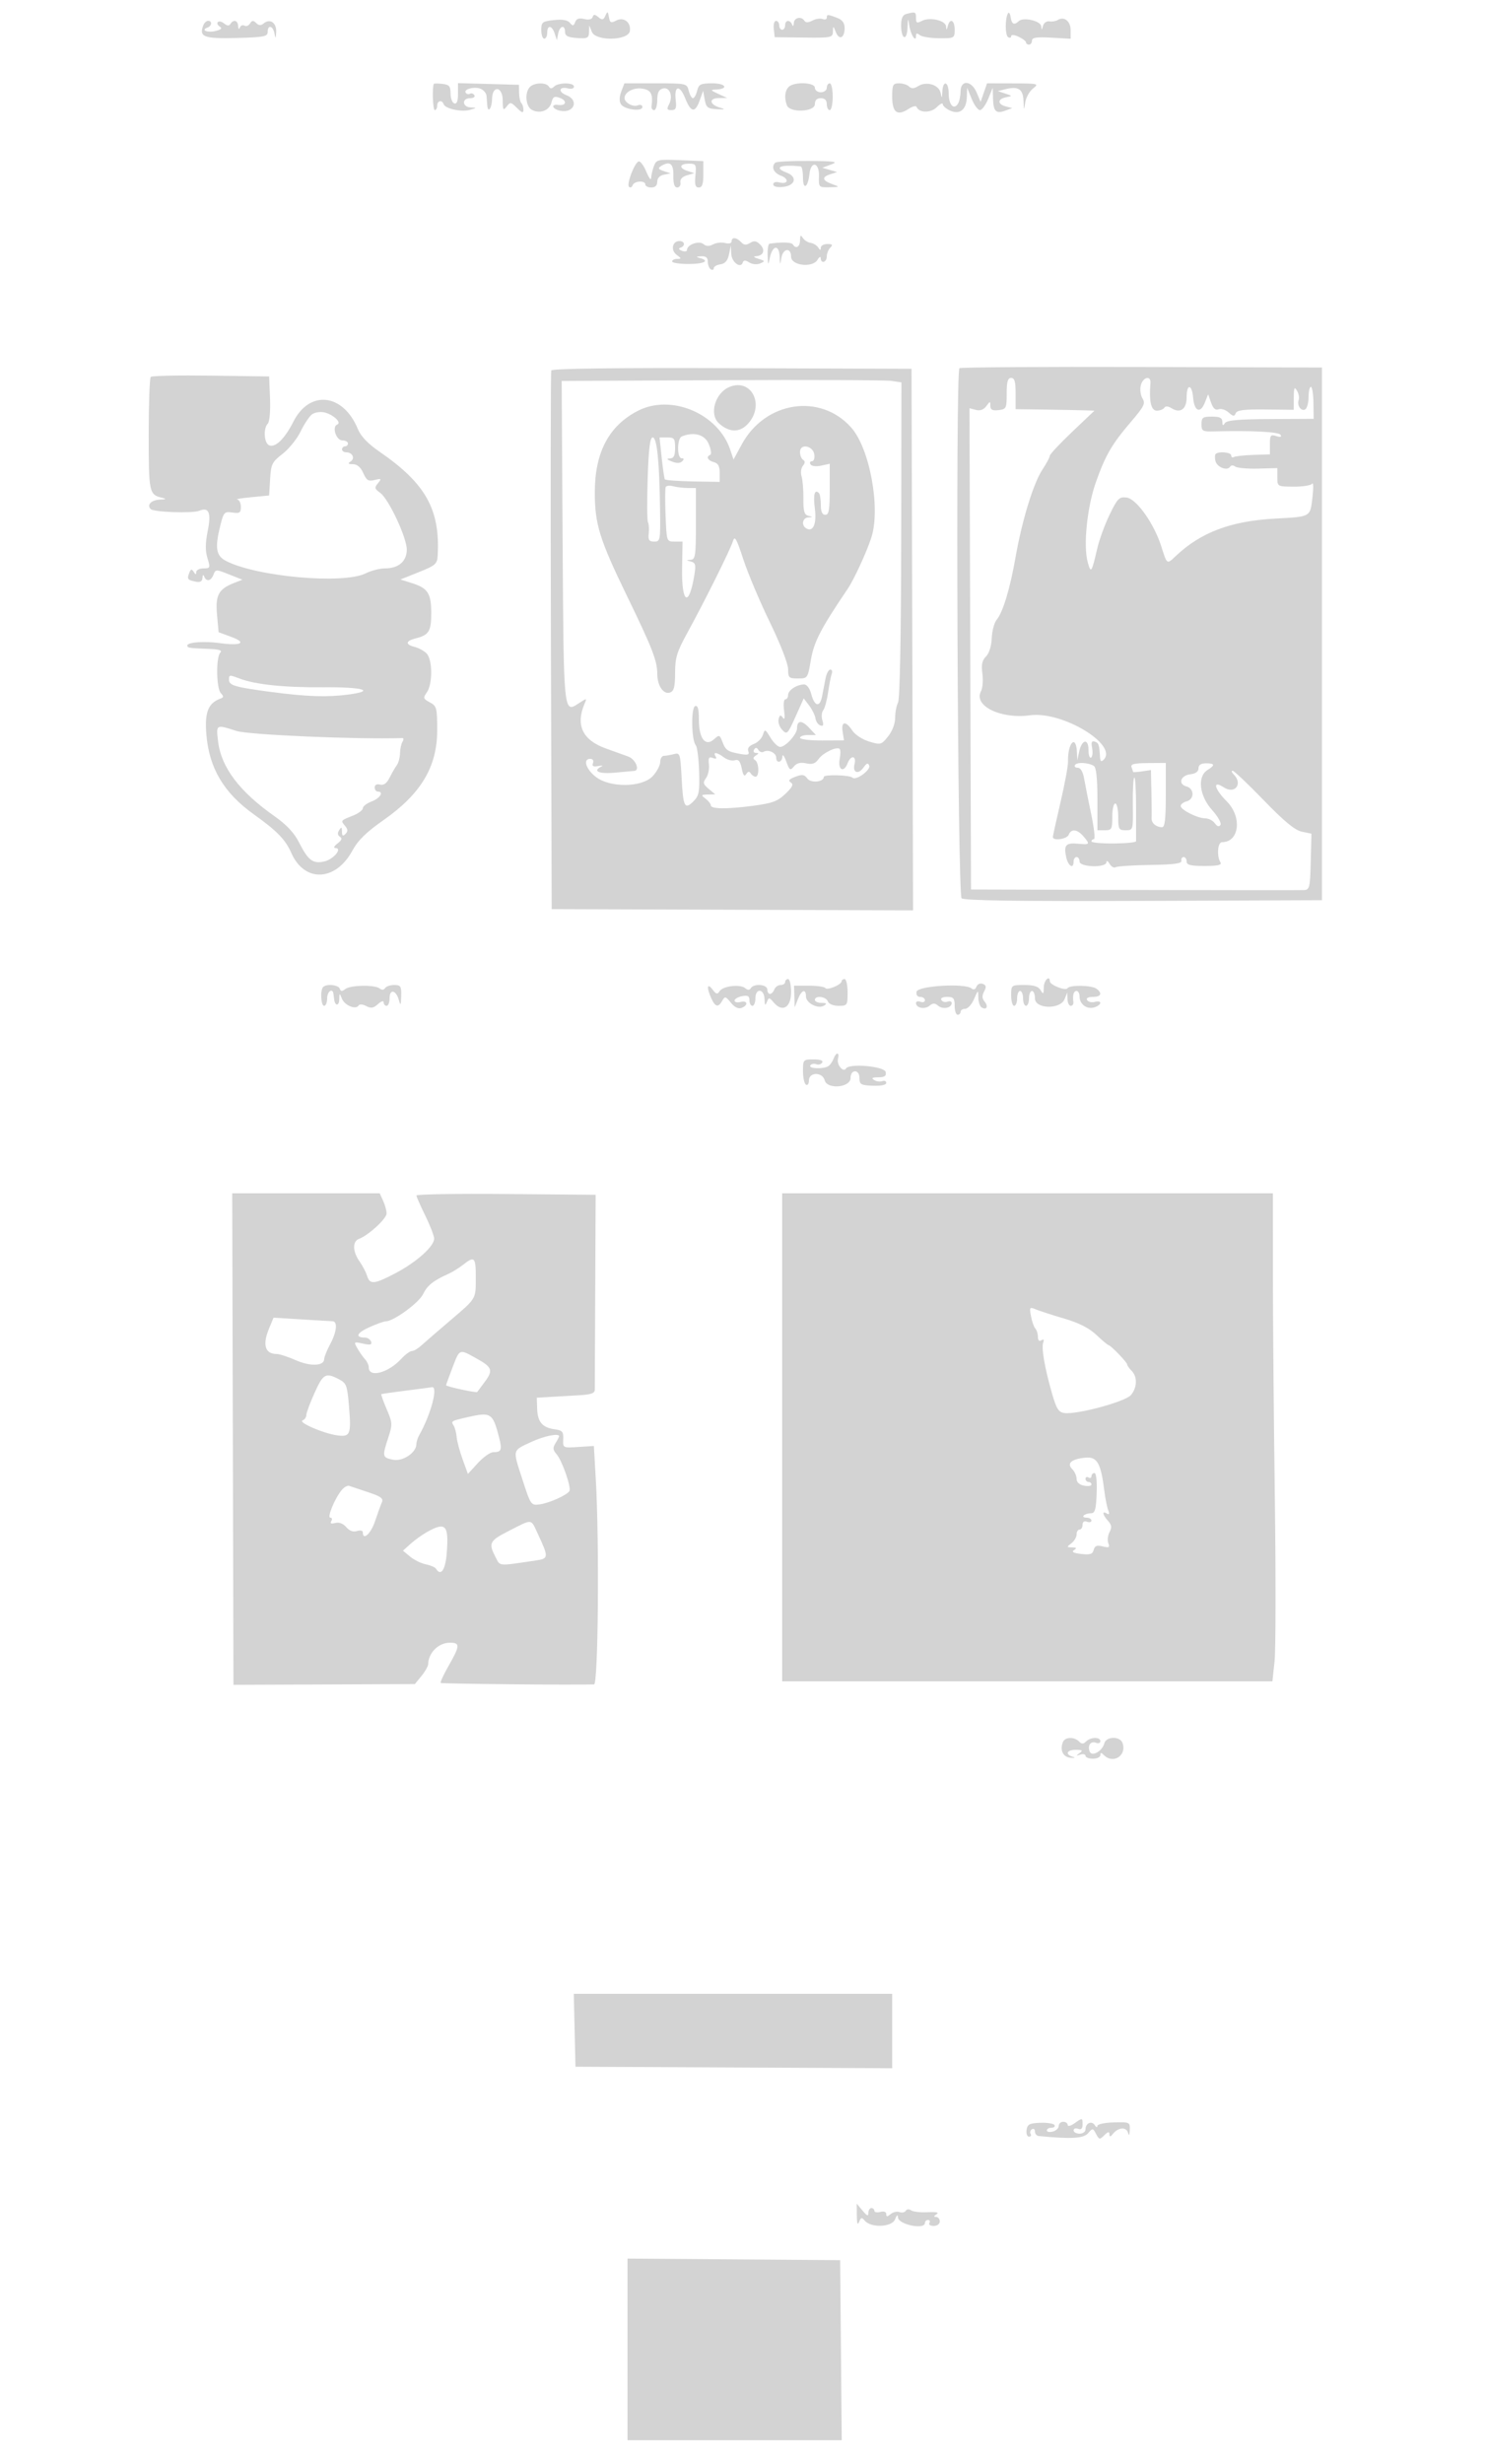 <svg xmlns="http://www.w3.org/2000/svg" width="500" height="828"><path d="M203.559 5.276c-.657 1.472-1.056 1.558-2.338.5-1.228-1.014-1.633-1.019-1.966-.028-.262.778-1.328 1.021-2.828.644-1.699-.426-2.593-.122-3.036 1.031-.528 1.376-.807 1.416-1.759.249-.768-.94-2.501-1.237-5.382-.924-3.915.426-4.25.69-4.25 3.357 0 1.592.45 2.895 1 2.895s1-.9 1-2c0-2.697 1.589-2.539 2.51.25l.744 2.25.443-2.25c.521-2.65 2.302-3.036 2.304-.5.002 1.329.964 1.816 4 2.024 3.558.244 4.006.024 4.062-2l.064-2.274.889 2.21c1.297 3.221 12.316 2.965 12.782-.298.423-2.956-2.112-4.849-4.665-3.483-1.692.905-2.054.726-2.388-1.181-.349-1.995-.482-2.048-1.186-.472m101.191-.587c-1.23.322-1.75 1.459-1.75 3.825 0 4.774 1.965 5.501 2.15.795.133-3.384.197-3.474.577-.809.443 3.113 2.273 5.993 2.273 3.578 0-.941.361-1.025 1.25-.294.688.567 3.613 1.046 6.5 1.066 5.152.035 5.25-.019 5.25-2.907 0-3.202-1.573-4.014-2.311-1.193-.384 1.472-.475 1.492-.573.125-.145-2.033-5.561-3.242-8.198-1.831-1.599.855-1.918.688-1.918-1.009 0-2.073-.181-2.148-3.25-1.346m34.173-.189c-1.021 1.778-.975 7.35.066 7.993.556.344 1.011.191 1.011-.34 0-.569 1.023-.49 2.492.191 1.371.636 2.496 1.494 2.5 1.906.004.412.458.75 1.008.75s1-.609 1-1.352c0-1.035 1.525-1.267 6.5-.989l6.5.363v-2.904c0-3.004-2.21-4.734-4.34-3.396-.638.4-1.91.605-2.827.454-.923-.151-1.876.53-2.134 1.525-.384 1.48-.488 1.509-.583.162-.131-1.849-6.014-3.215-7.566-1.756-1.547 1.454-2.391 1.035-2.732-1.357-.176-1.238-.579-1.8-.895-1.25M278 5.969c0 .532-.64.723-1.422.423-.782-.3-2.33-.06-3.439.534-1.334.714-2.228.74-2.637.077-1.02-1.651-3.496-1.134-3.581.747-.047 1.045-.282 1.247-.583.5-.703-1.741-2.338-1.566-2.338.25 0 .825-.45 1.5-1 1.5s-1-.675-1-1.5-.48-1.5-1.066-1.5c-.587 0-.924 1.238-.75 2.75l.316 2.75 9.75.122c9.29.116 9.753.021 9.813-2 .061-2.038.101-2.03.992.192C282.19 13.645 284 12.786 284 9.416c0-1.726-.769-2.758-2.565-3.441-3.181-1.209-3.435-1.21-3.435-.006M68.362 8.5c-1.504 3.917.142 4.549 11.112 4.269 9.252-.237 10.523-.48 10.524-2.019.003-2.538 1.786-2.149 2.296.5.368 1.908.454 1.827.57-.531.151-3.081-2.092-4.605-4.201-2.855-.952.791-1.643.756-2.528-.129-.958-.958-1.4-.925-2.065.151-.465.754-1.308 1.085-1.873.736-.564-.349-1.254-.069-1.533.622-.305.758-.537.562-.585-.494-.087-1.933-1.597-2.339-2.609-.701-.442.714-1.105.669-2.083-.143-.79-.655-1.749-.877-2.132-.494s-.105 1.063.619 1.51c.937.579.535 1.01-1.397 1.494-2.72.683-5.074-.298-2.727-1.136 1.505-.538 1.672-2.28.219-2.28-.568 0-1.291.675-1.607 1.5m77.502 19.684c-.588 1.372-.315 8.816.324 8.816.446 0 .812-.675.812-1.5 0-1.675 1.648-2.056 2.167-.502.512 1.536 6.036 2.741 8.833 1.928 2.381-.692 2.393-.731.25-.826-2.848-.126-3.031-3.1-.191-3.1 1.14 0 1.779-.454 1.431-1.016-.346-.559-1.016-.777-1.49-.484-.474.293-1.113.126-1.42-.37-.794-1.285 3.461-2.207 5.337-1.157.862.483 1.615 1.474 1.673 2.202l.258 3.242c.222 2.793 1.552.982 1.606-2.186.08-4.668 3.539-4.237 3.578.446.028 3.341.195 3.608 1.325 2.121 1.203-1.584 1.446-1.551 3.468.472 1.703 1.702 2.175 1.837 2.175.619 0-.856-.317-1.873-.704-2.26-.388-.387-.725-1.925-.75-3.417L174.5 28.5l-10.25-.285L154 27.93v3.618c0 2.453-.403 3.483-1.25 3.198-.687-.232-1.25-1.732-1.25-3.334 0-2.433-.452-2.964-2.75-3.228-1.512-.174-2.811-.174-2.886 0M178.2 29.2c-1.854 1.854-1.462 6.589.638 7.713 2.699 1.445 5.907.241 6.587-2.472.494-1.967.975-2.229 2.835-1.541 2.54.94 2.155 2.724-.51 2.362-2.708-.369-2.066 1.444.699 1.973 4.633.886 6.334-3.606 1.991-5.258-2.936-1.116-2.456-3.055.561-2.266 1.117.292 1.999.03 1.999-.594 0-1.435-5.259-1.458-6.687-.03-.783.783-1.275.783-1.759 0-.899-1.454-4.857-1.384-6.354.113m30.697 1.55c-.661 1.727-.707 3.308-.124 4.25 1.134 1.832 7.227 2.638 7.227.956 0-.67-.695-.903-1.627-.546-1.62.622-4.373-.927-4.373-2.461 0-1.986 3.008-3.601 5.911-3.175 3.004.44 3.709 1.773 3.164 5.976-.09.688.307 1.25.881 1.25.574 0 1.044-1.523 1.044-3.383 0-2.492.504-3.516 1.914-3.884 2.304-.603 3.496 2.632 1.999 5.429-.788 1.474-.62 1.838.851 1.838 1.495 0 1.761-.625 1.44-3.382-.572-4.9 1.321-5.264 3.182-.612 1.938 4.843 3.338 5.057 4.88.744l1.162-3.25.54 3c.47 2.608.998 3.025 4.036 3.192 2.845.156 3.044.058 1.07-.528-3.552-1.053-3.819-3.155-.407-3.209l2.833-.045-3-1.374c-2.608-1.194-2.714-1.384-.809-1.455 4.441-.164 3.416-2.081-1.113-2.081-4.009 0-4.613.293-5.167 2.5-.345 1.375-.98 2.5-1.411 2.5-.431 0-1.066-1.125-1.411-2.5-.619-2.468-.761-2.5-11.133-2.5H209.95l-1.053 2.75M265.2 29.2c-1.31 1.31-1.542 3.744-.593 6.218C265.598 38 274 37.626 274 35c0-1.333.667-2 2-2s2 .667 2 2c0 1.1.45 2 1 2s1-2.025 1-4.5-.45-4.5-1-4.5-1 .675-1 1.5c0 .833-.889 1.5-2 1.5s-2-.667-2-1.5c0-1.863-6.999-2.101-8.8-.3m34.8 3.331c0 5.258 1.706 6.547 5.433 4.105 1.33-.871 2.564-1.205 2.742-.742.799 2.071 4.768 2.163 6.774.157 1.128-1.128 2.051-1.591 2.051-1.03 0 .562 1.112 1.528 2.47 2.147 3.262 1.486 5.496-.317 5.627-4.54l.097-3.128 1.539 3.75c.846 2.063 2.091 3.75 2.767 3.75.676 0 1.921-1.687 2.767-3.75l1.539-3.75.097 3.691c.112 4.273 1.025 5.141 4.181 3.974l2.269-.84-2.177-.569c-2.834-.741-2.792-2.496.074-3.059 2.231-.439 2.229-.45-.25-1.264l-2.5-.82 2.5-.624c4.394-1.098 5.986-.094 6.15 3.878.139 3.366.18 3.412.568.633.23-1.65 1.4-3.777 2.6-4.728 2.111-1.672 1.897-1.728-6.62-1.75L331.896 28l-1.088 3.12-1.088 3.121-1.311-3.121c-1.743-4.144-5.402-4.394-5.424-.37-.009 1.513-.408 3.37-.889 4.128-1.393 2.199-3.096.309-3.096-3.437 0-4.067-1.938-4.694-2.136-.691-.117 2.355-.199 2.427-.57.502-.531-2.76-4.773-4.059-7.563-2.316-1.411.881-2.273.922-3.049.146-.595-.595-2.117-1.082-3.382-1.082-2.062 0-2.3.47-2.3 4.531m-80.122 23.284c-.483 1.273-.901 3.073-.93 4-.028.927-.759-.021-1.623-2.107-.865-2.086-2.025-3.641-2.577-3.457-1.421.473-4.153 7.688-3.235 8.542.418.389.962.145 1.207-.543.529-1.48 4.28-1.699 4.28-.25 0 .55.9 1 2 1 1.309 0 2-.667 2-1.93 0-1.205.847-2.097 2.25-2.373l2.25-.443-2.335-.766c-1.756-.576-2.004-.975-1-1.611 3.039-1.926 4.337-.974 4.257 3.123-.054 2.761.347 4 1.294 4 .754 0 1.239-.758 1.078-1.684-.187-1.073.613-1.947 2.206-2.411l2.5-.727-2.25-.706c-3.061-.96-2.843-2.472.355-2.472 2.436 0 2.58.259 2.224 4-.295 3.086-.033 4 1.145 4 1.139 0 1.526-1.125 1.526-4.432v-4.431l-7.872-.319c-7.449-.301-7.92-.193-8.75 1.997m40.789-1.148c-1.424 1.423-.553 3.426 1.893 4.356 2.936 1.116 2.456 3.055-.561 2.266-1.165-.304-1.999-.03-1.999.658 0 .728 1.241 1.06 3.242.866 4.215-.407 5.003-3.389 1.271-4.808-4.581-1.742-2.114-2.828 4.737-2.086.413.044.75 1.746.75 3.781 0 4.322 1.672 3.398 2.173-1.2.506-4.645 3.359-3.978 3.204.75-.121 3.68-.055 3.749 3.5 3.671 3.605-.079 3.609-.084.873-1.083-3.337-1.219-3.51-2.366-.5-3.31l2.25-.706-2.5-.725-2.5-.724 3-1.108c2.533-.935 1.353-1.119-7.583-1.186-5.821-.043-10.884.221-11.25.588m8.348 26.083c-.015 2.25-1.414 3.032-2.443 1.366-.448-.725-3.753-.82-7.822-.226-.413.061-.697 1.798-.632 3.86.112 3.542.154 3.588.75.832.917-4.233 3.098-4.51 3.282-.415.136 3.025.188 3.079.566.583.502-3.313 3.283-3.736 3.285-.5.002 3.018 7.261 3.849 8.908 1.02.567-.974 1.044-1.207 1.061-.52.048 1.986 2.03 1.449 2.03-.55 0-.99.54-2.34 1.2-3 .933-.933.711-1.2-1-1.2-1.21 0-2.207.563-2.215 1.25-.012.949-.217.933-.85-.066-.46-.725-1.614-1.431-2.565-1.571-.951-.139-2.137-.897-2.635-1.683-.696-1.1-.908-.911-.92.82M246 81.117c0 .652-.899.881-2.162.551-1.189-.311-3.017-.107-4.064.453-1.328.71-2.316.674-3.274-.121-1.491-1.237-5.5.224-5.5 2.004 0 .513-.765.64-1.699.281-1.063-.408-1.251-.802-.5-1.052 1.725-.575 1.479-2.233-.332-2.233-2.419 0-3.047 3.104-.94 4.645 1.653 1.208 1.67 1.355.162 1.355-.93 0-1.691.386-1.691.857 0 .472 2.475.857 5.5.857 5.32 0 7.335-1.088 3.75-2.025-1.317-.344-1.193-.486.5-.573 1.6-.083 2.25.444 2.25 1.825 0 1.068.45 2.219 1 2.559.55.34 1 .173 1-.371 0-.545 1.01-1.134 2.244-1.309 1.57-.224 2.435-1.22 2.881-3.32l.638-3 .119 2.781c.119 2.813 3.155 5.109 3.879 2.935.283-.849.844-.855 2.178-.022 1.04.65 2.588.787 3.679.326 1.712-.724 1.656-.864-.618-1.558-1.523-.465-1.839-.802-.809-.862 2.552-.151 3.248-2.089 1.411-3.926-1.259-1.259-2.037-1.384-3.385-.542-1.316.822-2.066.755-3.023-.269-1.54-1.649-3.194-1.777-3.194-.246M185.365 124.5c-.21.55-.265 41.5-.123 91l.258 90 60.755.21 60.756.211-.256-90.996-.255-90.995-60.377-.215c-39.53-.141-60.509.13-60.758.785m137.239-.771c-1.346 1.347-.625 177.009.732 178.135.924.767 19.115 1.024 61.239.864l59.925-.228v-179l-60.657-.177c-33.361-.097-60.918.086-61.239.406m-271.917 2.917c-.378.378-.687 9.107-.687 19.398 0 19.53.133 20.159 4.5 21.232 1.553.382 1.399.518-.691.608-2.945.127-4.556 1.769-3.132 3.193 1.041 1.041 14.082 1.492 16.323.565 3.24-1.341 4.078.635 2.855 6.728-.828 4.12-.856 6.722-.098 9.189 1 3.261.93 3.441-1.351 3.441-1.323 0-2.413.563-2.421 1.25-.012.936-.228.915-.861-.084-.67-1.057-.983-.976-1.508.393-.79 2.059-.545 2.377 2.249 2.915 1.482.285 2.159-.106 2.214-1.281.049-1.042.273-1.212.583-.443.742 1.839 2.299 1.522 3.12-.637.697-1.833.848-1.835 5.218-.095l4.5 1.792-2.71 1.055c-5.29 2.06-6.403 4.095-5.82 10.641l.53 5.946 4.396 1.619c5.261 1.938 3.118 3.037-3.989 2.044-5.181-.723-10.907-.313-10.907.782 0 .839.231.876 7.322 1.164 3.429.139 4.512.505 3.75 1.267-1.488 1.488-1.351 11.976.178 13.597 1.001 1.061.99 1.42-.056 1.802-4.194 1.532-5.413 4.582-4.808 12.033.922 11.35 5.843 19.657 15.909 26.86 7.927 5.673 10.657 8.484 12.68 13.056 4.402 9.952 14.864 9.548 20.491-.792 1.915-3.516 4.668-6.213 10.565-10.345C141.557 266.762 147 257.65 147 245.457c0-7.597-.158-8.203-2.455-9.433-2.249-1.203-2.333-1.489-1-3.391 1.969-2.811 1.896-11.049-.115-13.06-.863-.864-2.663-1.844-4-2.18-3.213-.806-3.08-2.013.314-2.865 4.474-1.123 5.256-2.382 5.256-8.459 0-6.667-1.107-8.406-6.425-10.094l-3.925-1.246 6.175-2.47c5.642-2.257 6.19-2.742 6.345-5.615.835-15.476-4.036-24.169-19.513-34.823-3.966-2.73-6.325-5.194-7.343-7.671-4.909-11.945-16.195-13.234-21.652-2.474-2.913 5.746-6.012 8.788-8.125 7.977-1.753-.673-2.091-5.699-.49-7.3.599-.599.92-4.212.75-8.45L90.5 126.5l-19.563-.271c-10.759-.148-19.872.039-20.25.417m191.994 1.113l-53.82.258.32 53.943c.344 58.185.299 57.737 5.414 54.386 2.766-1.812 2.796-1.81 1.954.157-3.074 7.187-.655 12.227 7.212 15.027 2.606.927 5.977 2.142 7.489 2.699 2.474.912 4.036 4.68 2 4.824-.412.029-3.338.296-6.5.593-5.389.505-7.692-.556-4.5-2.074.688-.327.202-.397-1.079-.156-1.71.322-2.184.059-1.781-.989.321-.837-.06-1.427-.921-1.427-2.518 0-1.505 3.384 1.796 6 4.785 3.792 15.626 3.675 19.226-.206 1.38-1.489 2.509-3.626 2.509-4.75s.563-2.05 1.25-2.058c.688-.007 2.204-.269 3.37-.582 2.016-.541 2.143-.148 2.57 8 .514 9.796 1.033 10.817 3.993 7.857 1.855-1.855 2.099-3.128 1.9-9.929-.125-4.29-.634-8.291-1.13-8.889-1.48-1.783-1.647-12.661-.203-13.17.892-.314 1.25.995 1.25 4.572 0 6.36 2.196 9.193 5.093 6.57 1.757-1.589 1.91-1.537 2.867.979 1.063 2.796 1.785 3.252 6.378 4.027 2.209.372 2.711.15 2.269-1.003-.365-.951.289-1.808 1.827-2.393 1.317-.501 2.703-1.882 3.08-3.069.654-2.061.769-2.019 2.571.943 1.037 1.706 2.489 3.101 3.226 3.101 1.825 0 5.689-4.249 5.689-6.255 0-2.728 1.589-2.812 4.029-.214l2.32 2.469h-2.675c-1.471 0-2.674.419-2.674.931 0 .513 3.329.919 7.397.903l7.398-.029-.458-2.903c-.563-3.571 1.046-3.774 3.25-.409.915 1.395 3.406 3.024 5.659 3.699 3.885 1.164 4.107 1.103 6.385-1.743 1.407-1.76 2.361-4.286 2.364-6.265.003-1.823.444-4.135.98-5.137.595-1.112 1.006-22.422 1.054-54.684l.079-52.863-3.304-.5c-1.817-.275-27.523-.384-57.123-.241m95.819 4.491c0 4.984-.139 5.266-2.75 5.566-2.077.239-2.75-.113-2.75-1.441 0-1.632-.096-1.626-1.35.09-.892 1.219-2.084 1.655-3.506 1.283l-2.156-.564.256 80.864.256 80.863 55 .154c30.25.084 55.9.102 57 .04 1.832-.105 2.02-.903 2.237-9.533l.236-9.419-3.236-.679c-2.338-.49-5.899-3.428-12.822-10.576-5.272-5.444-9.975-9.898-10.45-9.898-.476 0-.325.54.335 1.2 3.219 3.219.441 6.843-3.344 4.363-3.848-2.521-3.179.514 1.044 4.737 5.216 5.216 4.238 13.7-1.579 13.7-1.504 0-1.865 4.664-.528 6.827.524.848-.952 1.173-5.334 1.173-4.719 0-6.059-.332-6.059-1.5 0-.825-.45-1.5-1-1.5s-.888.563-.75 1.25c.186.93-2.486 1.29-10.442 1.405-5.88.085-11.14.432-11.688.771s-1.461-.181-2.028-1.155-1.045-1.208-1.062-.521c-.047 1.937-9.03 1.688-9.03-.25 0-.825-.45-1.5-1-1.5s-1 .675-1 1.5c0 2.667-1.821 1.59-2.495-1.476-.885-4.029-.127-4.883 3.993-4.5 4.016.373 4.122.223 1.78-2.513-2.04-2.382-4.115-2.598-4.916-.511-.575 1.497-5.384 2.173-5.337.75.014-.413 1.179-5.7 2.589-11.75 1.411-6.05 2.536-12.125 2.5-13.5-.166-6.367 2.729-9.442 3.004-3.191l.119 2.691.631-2.918c.895-4.132 3.132-4.566 3.132-.606 0 1.728.39 2.901.866 2.607.476-.294.637-1.73.358-3.19-.376-1.966-.147-2.533.884-2.187 1.342.449 1.525.991 1.777 5.244.083 1.401.42 1.645 1.2.865 5.007-5.007-13.894-16.435-24.728-14.95-9.867 1.352-19.124-3.195-16.497-8.103.551-1.03.76-3.68.463-5.888-.404-3.012-.1-4.454 1.213-5.768 1.059-1.058 1.825-3.497 1.936-6.16.101-2.424.844-5.204 1.651-6.177 2.117-2.551 4.491-10.401 6.35-20.996 2.175-12.395 6.007-24.889 9.04-29.473 1.368-2.066 2.487-4.16 2.487-4.651 0-.492 3.376-4.102 7.503-8.022l7.503-7.127-3.253-.108c-1.789-.06-7.753-.172-13.253-.25l-10-.142v-5.252c0-4.002-.357-5.251-1.5-5.25-1.143.001-1.5 1.252-1.5 5.252m45.092-2.762c-.343 1.368-.085 3.351.573 4.405 1.04 1.665.54 2.686-3.8 7.762-6.508 7.612-8.631 11.253-11.86 20.345-2.982 8.399-4.306 21.428-2.743 27 1.071 3.815 1.293 3.483 3.212-4.779.674-2.903 2.541-7.995 4.149-11.314 2.623-5.414 3.205-6.003 5.65-5.721 3.362.387 9.278 8.724 11.755 16.564 1.896 6.002 1.818 5.95 4.764 3.155 8.426-7.992 18.519-11.81 33.374-12.626 12.261-.673 11.877-.452 12.656-7.279.345-3.025.301-5.032-.098-4.459-.398.573-3.199 1.023-6.224 1-5.476-.041-5.5-.055-5.499-3.142l.001-3.101-6.501.18c-3.576.099-7.023-.215-7.662-.698-.678-.512-1.407-.48-1.751.078-.921 1.49-4.349.163-4.887-1.893-.266-1.017-.232-2.1.074-2.407.995-.995 5.225-.589 5.225.501 0 .582.385.821.856.53.47-.291 3.395-.612 6.5-.713l5.644-.185v-3.413c0-3.025.242-3.336 2.125-2.738 1.427.453 1.901.312 1.443-.43-.619-1.002-9.881-1.477-22.318-1.144-3.914.105-4.25-.086-4.25-2.426 0-2.236.419-2.54 3.5-2.54 2.661 0 3.504.42 3.515 1.75.012 1.312.223 1.423.844.443.617-.971 4.55-1.325 15.345-1.378l14.516-.073-.078-5.371c-.043-2.954-.43-5.371-.86-5.371s-.782 1.548-.782 3.441c0 1.893-.5 3.75-1.112 4.128-1.347.833-2.896-1.386-2.212-3.168.27-.704.017-2.094-.562-3.09-.862-1.483-1.059-1.067-1.084 2.298l-.03 4.108-9.489-.108c-7.242-.083-9.615.219-10.021 1.277-.436 1.136-.863 1.087-2.366-.274-1.009-.913-2.527-1.394-3.374-1.07-1.061.407-1.846-.284-2.525-2.225l-.987-2.817-1.125 2.831c-1.497 3.767-3.538 2.905-3.923-1.658-.397-4.698-2.19-4.813-2.19-.142 0 3.976-2.123 5.498-5.086 3.647-1.159-.724-2.041-.781-2.427-.158-.333.539-1.478.98-2.546.98-1.891 0-2.619-3.191-2.111-9.25.226-2.699-2.533-2.07-3.238.738m-138.235.513c-4.89 1.952-7.019 9.192-3.607 12.266 3.458 3.116 6.929 3.182 9.707.185 5.796-6.254 1.311-15.41-6.1-12.451m-30.872 8.051C204.723 143.077 200 152.026 200 165.497c0 10.614 1.615 15.826 10.692 34.503C219.375 217.865 221 222.033 221 226.435c0 4.017 2.149 7.106 4.355 6.259 1.272-.488 1.645-1.982 1.645-6.581 0-5.065.598-7.039 4.023-13.281 5.883-10.723 14.528-28.072 15.393-30.89.635-2.07 1.173-1.148 3.535 6.058 1.533 4.675 5.546 14.176 8.918 21.113 3.525 7.251 6.131 13.946 6.131 15.75 0 2.882.268 3.137 3.297 3.137 3.269 0 3.306-.053 4.386-6.36 1.03-6.01 3.336-10.452 12.273-23.64 2.2-3.247 6.451-12.44 8.044-17.398 3.155-9.817-.55-29.962-6.797-36.955-10.41-11.654-28.896-8.813-36.769 5.651l-2.784 5.116-1.118-3.32c-4.094-12.159-19.881-18.791-31.047-13.042m-109.627 1.235c-.903.702-2.612 3.287-3.798 5.744-1.186 2.458-3.9 5.819-6.032 7.469-3.553 2.751-3.902 3.457-4.201 8.5l-.327 5.5-6 .582c-3.3.32-5.437.657-4.75.75.688.092 1.25 1.215 1.25 2.495 0 1.991-.413 2.266-2.858 1.907-2.66-.39-2.937-.105-4 4.116-1.944 7.722-1.541 10.392 1.833 12.137 10.308 5.331 39.485 7.924 46.995 4.178 1.835-.916 4.743-1.665 6.461-1.665 4.522 0 7.244-2.278 7.354-6.154.113-3.965-6.089-17.245-9.008-19.29-1.839-1.288-1.923-1.677-.686-3.178 1.277-1.55 1.173-1.651-1.114-1.082-2.113.526-2.735.147-3.834-2.334-.866-1.957-2.046-2.967-3.477-2.977-1.622-.012-1.82-.235-.788-.889 1.614-1.021.651-3.096-1.437-3.096-.793 0-1.441-.45-1.441-1s.45-1 1-1 1-.45 1-1-.848-1-1.883-1c-2.097 0-3.592-4.643-1.722-5.345 1.628-.612-1.382-3.409-4.395-4.083-1.375-.308-3.239.014-4.142.715m124.392 7.375c-1.614.651-1.659 7.338-.05 7.338.824 0 .877.323.17 1.03-.683.683-1.848.704-3.45.064-1.741-.696-1.929-.985-.67-1.031 1.321-.047 1.75-.92 1.75-3.563 0-3.108-.293-3.5-2.616-3.5h-2.617l.718 6.75c.395 3.713.873 7.005 1.063 7.317.189.312 4.418.636 9.398.72l9.054.153v-3.064c0-2.222-.549-3.207-2-3.586-2.045-.535-2.669-1.859-1.158-2.457.463-.183.236-1.796-.503-3.583-1.334-3.225-4.955-4.256-9.089-2.588m-11.47 14.088c-.248 7.563-.205 14.2.097 14.749.302.55.419 2.238.261 3.75-.234 2.228.115 2.751 1.835 2.751 2.042 0 2.118-.411 1.974-10.75-.227-16.274-1.041-24.25-2.476-24.25-.904 0-1.362 3.724-1.691 13.75m51.22-8.879c0 1.106.472 2.303 1.049 2.659.721.446.695 1.074-.083 2.011-.622.75-.823 2.334-.447 3.52.377 1.187.657 4.554.622 7.483-.051 4.217.292 5.418 1.648 5.774 1.582.416 1.579.459-.039.566-1.906.126-2.386 2.605-.706 3.643 2.329 1.439 3.613-1.409 2.953-6.551-.611-4.765-.1-6.746 1.364-5.282.351.352.639 2.139.639 3.973 0 2.296.467 3.333 1.5 3.333 1.217 0 1.5-1.62 1.5-8.579v-8.58l-2.905.638c-1.666.366-3.184.187-3.559-.42-.36-.583-.146-1.059.475-1.059.62 0 .984-1.012.809-2.25-.43-3.023-4.82-3.824-4.82-.879m-45.158 11.792c-.212.46-.229 4.775-.04 9.587.344 8.735.35 8.75 3.021 8.75l2.677-.001-.149 9.004c-.197 11.838 2.298 13.256 4.106 2.334.584-3.527.411-4.234-1.134-4.634-1.656-.428-1.663-.482-.073-.587 1.563-.104 1.75-1.398 1.75-12.116v-12l-2.75-.014c-1.512-.007-3.712-.271-4.887-.587-1.176-.315-2.31-.197-2.521.264M277.579 228l-1.17 6.053c-.734 3.79-2.546 3.356-3.642-.871-.476-1.838-1.473-3.182-2.361-3.182-2.444 0-5.406 1.937-5.406 3.535 0 .806-.422 1.465-.937 1.465-.516 0-.703 1.688-.417 3.75.347 2.506.206 3.307-.424 2.415-.749-1.057-1.043-.954-1.419.5-.262 1.009.285 2.632 1.215 3.606 1.602 1.679 1.834 1.451 4.463-4.407l2.773-6.179 1.828 2.407c1.006 1.325 1.961 3.273 2.123 4.33.162 1.057.905 2.122 1.65 2.368.986.325 1.168-.143.667-1.72-.378-1.191-.257-2.707.269-3.368s1.275-3.397 1.663-6.08c.389-2.683.944-5.495 1.233-6.25.29-.755.065-1.372-.501-1.372-.565 0-1.288 1.35-1.607 3M77 228.393c0 1.956 1.943 2.517 14.409 4.161 11.957 1.577 18.798 1.791 25.951.81 9.123-1.25 4.604-2.515-8.61-2.409-13.099.105-22.866-.908-28.156-2.919-3.477-1.322-3.594-1.311-3.594.357m-3.674 20.709c1.036 8.753 7.152 16.86 19.012 25.204 3.986 2.804 6.578 5.568 8.172 8.713 3.083 6.084 4.689 7.316 8.457 6.488 3.142-.69 6.327-4.477 3.818-4.539-.75-.018-.455-.659.71-1.539 1.42-1.073 1.651-1.72.803-2.245-.786-.486-.875-1.239-.261-2.21.762-1.205.935-1.118.948.476.011 1.477.296 1.669 1.173.792.876-.876.842-1.537-.143-2.724-1.503-1.811-1.538-1.765 2.735-3.467 1.787-.711 3.25-1.815 3.25-2.453 0-.638 1.35-1.669 3-2.292 2.826-1.067 4.181-3.306 2-3.306-.55 0-1-.633-1-1.406 0-.861.697-1.225 1.797-.937 1.233.323 2.24-.413 3.209-2.343.776-1.548 1.868-3.431 2.426-4.185.557-.754 1.039-2.554 1.071-4 .031-1.446.407-3.191.836-3.879.428-.687.415-1.238-.03-1.224-15.223.486-51.719-1.081-55.809-2.396-6.9-2.22-6.852-2.247-6.174 3.472m180.24 2.791c-.376.609-.095 1.114.625 1.122 1.043.013 1.033.19-.048.875-.946.6-1.021 1.067-.25 1.544 1.345.831 1.486 5.566.166 5.566-.518 0-1.249-.498-1.625-1.107-.477-.771-.94-.695-1.529.25-.6.964-1.036.408-1.505-1.919-.497-2.466-1.074-3.145-2.333-2.745-.919.292-2.548-.132-3.619-.943-2.356-1.781-3.835-1.971-2.843-.366.484.783.181.962-.917.541-1.318-.506-1.575-.08-1.313 2.174.179 1.541-.261 3.606-.978 4.586-1.117 1.529-.989 2.047.9 3.623l2.203 1.839-2.5.066c-2.293.059-2.355.174-.75 1.393.963.731 1.75 1.729 1.75 2.218 0 1.28 5.338 1.345 14.226.172 6.464-.853 8.238-1.509 10.865-4.02 2.396-2.289 2.825-3.196 1.809-3.824-.974-.602-.569-1.113 1.507-1.903 2.325-.884 3.058-.781 4.043.565 1.194 1.634 5.55 1.226 5.55-.519 0-.896 8.755-.659 9.676.261 1.079 1.08 6.165-2.592 5.607-4.048-.405-1.054-.875-.893-1.976.678-1.682 2.402-3.708 1.668-2.988-1.084.777-2.97-1.211-3.303-2.319-.388-1.283 3.376-3.386 2.182-2.649-1.503.303-1.519.302-3.01-.002-3.315-.948-.948-5.656 1.311-7.135 3.423-1.058 1.51-2.092 1.861-4.152 1.409-1.894-.416-3.167-.092-4.112 1.047-1.232 1.484-1.491 1.313-2.584-1.706-.667-1.845-1.248-2.568-1.29-1.605-.089 2.06-2.076 2.401-2.076.357 0-1.622-2.714-2.902-4.202-1.982-.562.347-1.365.076-1.785-.604-.543-.878-.96-.915-1.447-.128m107.891 5.177c-.316.511.106.93.939.93.967 0 1.748 1.354 2.163 3.75.357 2.063 1.43 7.462 2.384 12s1.357 8.25.896 8.25c-.462 0-.839.337-.839.75s3.376.724 7.501.692c4.126-.031 7.501-.369 7.5-.75L382 271.333c0-5.866-.273-10.393-.608-10.059-.334.335-.553 4.46-.487 9.167.119 8.506.105 8.559-2.392 8.559-2.312 0-2.513-.361-2.513-4.5 0-2.475-.45-4.5-1-4.5s-1 2.025-1 4.5c0 4.133-.204 4.5-2.5 4.5H369v-10.441c0-7.079-.389-10.681-1.208-11.187-1.868-1.155-5.695-1.337-6.335-.302m19.025.743c.285.743.518 1.461.518 1.596 0 .134 1.35.046 3-.196l3-.44.158 7.364c.086 4.049.119 8.031.071 8.848-.092 1.605 1.516 2.975 3.521 3 .924.011 1.25-2.806 1.25-10.795v-10.81l-6.018.041c-4.633.031-5.899.352-5.5 1.392m22.518.371c0 1.091-.964 1.794-2.741 2-3.317.382-4.256 3.322-1.307 4.093 2.668.698 2.703 4.318.048 5.013-1.1.287-2 .982-2 1.543 0 1.306 5.694 4.167 8.293 4.167 1.093 0 2.53.743 3.194 1.651.818 1.12 1.429 1.294 1.894.541.378-.611-.903-2.871-2.847-5.023-4.266-4.722-5.011-11.23-1.534-13.401 2.656-1.659 2.522-2.268-.5-2.268-1.677 0-2.5.554-2.5 1.684M264 330c0 .55-.689 1-1.531 1-.843 0-1.791.675-2.107 1.5-.317.825-.978 1.5-1.469 1.5-.491 0-.893-.675-.893-1.5 0-1.728-4.513-2.096-5.53-.451-.451.73-1.034.728-1.92-.007-1.701-1.412-7.525-.701-8.607 1.051-.706 1.141-1.14 1.031-2.372-.598-1.798-2.379-2.042-.622-.41 2.958 1.358 2.981 2.37 3.207 3.702.828.876-1.566 1.134-1.506 2.894.667 1.248 1.541 2.518 2.161 3.587 1.75 2.356-.904 2.059-2.616-.344-1.988-1.1.288-2 .073-2-.477 0-.55 1.125-1.215 2.5-1.478 1.942-.371 2.5-.063 2.5 1.384 0 1.023.45 1.861 1 1.861s1-1.125 1-2.5c0-3.571 2.979-3.329 3.07.25.054 2.09.238 2.327.768.988.654-1.654.799-1.643 2.356.175 2.916 3.406 5.806 1.65 5.806-3.53 0-2.41-.45-4.383-1-4.383s-1 .45-1 1m18.992-.25c-.012 1.139-4.921 3.174-5.479 2.271-.269-.435-2.744-.79-5.501-.79H267l.106 3.634.107 3.635 1.086-2.75c1.242-3.142 2.701-3.634 2.701-.911 0 2.256 4.112 4.337 6.092 3.083 1.068-.676.864-.895-.842-.907-1.238-.008-2.25-.465-2.25-1.015 0-1.587 3.725-1.16 4.362.5.336.877 1.835 1.5 3.607 1.5 2.926 0 3.031-.156 3.031-4.5 0-2.475-.45-4.5-1-4.5s-1.004.337-1.008.75m67.978 2c-.026 2.351-.179 2.496-1.05 1-.729-1.252-2.286-1.75-5.47-1.75-4.419 0-4.45.024-4.45 3.5 0 1.925.45 3.5 1 3.5s1-1.125 1-2.5.45-2.5 1-2.5 1 1.125 1 2.5.45 2.5 1 2.5 1-1.125 1-2.5.45-2.5 1-2.5 1 1.125 1 2.5c0 3.596 8.538 3.81 9.969.25l.904-2.25.064 2.25c.034 1.238.533 2.25 1.107 2.25s.971-.562.881-1.25c-.31-2.388.081-3.75 1.075-3.75.55 0 1 .845 1 1.878 0 2.589 2.49 4.419 4.952 3.637 2.573-.817 2.721-2.504.161-1.834-1.038.271-2.19.004-2.559-.594-.417-.675.299-1.087 1.887-1.087 2.756 0 3.32-1.17 1.309-2.717-1.604-1.234-9.071-1.382-9.805-.194-.611.989-5.924-1.104-5.937-2.339-.024-2.254-2.013-.302-2.038 2m-22.625-.208c-.377.983-.974 1.187-1.712.585-2.221-1.811-18.064-.847-18.443 1.123-.205 1.068.277 1.75 1.237 1.75.865 0 1.573.498 1.573 1.107s-.675.848-1.5.531c-.825-.316-1.5-.125-1.5.425 0 1.65 2.919 2.249 4.513.926 1.179-.979 1.795-.979 2.974 0 1.594 1.323 4.513.724 4.513-.926 0-.55-.629-.759-1.399-.463-.769.295-1.696.056-2.059-.532-.402-.651.339-1.068 1.899-1.068 2.177 0 2.559.448 2.559 3 0 1.65.45 3 1 3s1-.45 1-1 .697-1 1.548-1c.852 0 2.184-1.462 2.961-3.25 1.402-3.224 1.413-3.229 1.452-.559.021 1.48.519 2.988 1.106 3.35 1.659 1.026 2.356-.327 1.006-1.953-.876-1.055-.92-2.004-.161-3.424.814-1.521.709-2.096-.468-2.547-.861-.331-1.771.07-2.099.925m-219.678.125c-1.054 1.053-.776 6.333.333 6.333.55 0 1-1.125 1-2.5 0-2.351 1.855-3.66 2.125-1.5.069.55.181 1.413.25 1.917.299 2.194 1.631 2.194 1.688 0 .061-2.326.096-2.338.917-.305.913 2.26 4.65 3.795 5.58 2.291.326-.528 1.407-.456 2.584.174 1.588.85 2.434.71 3.939-.652 1.115-1.009 1.917-1.252 1.917-.58 0 .635.45 1.155 1 1.155s1-1.163 1-2.583c0-3.208 2.17-2.751 3.123.657.562 2.014.695 1.789.777-1.324.089-3.336-.169-3.75-2.341-3.75-1.343 0-2.733.472-3.089 1.049-.407.658-1.08.702-1.809.117-1.629-1.307-9.872-1.163-11.574.201-1.064.854-1.516.825-1.833-.117-.441-1.311-4.442-1.729-5.587-.583m171.625 24.083c-.356.962-1.129 2.081-1.719 2.485-1.586 1.086-6.788.923-6.1-.191.325-.526 1.206-.721 1.958-.432.752.288 1.664.044 2.027-.544.421-.681-.63-1.068-2.899-1.068-3.477 0-3.559.091-3.559 3.941 0 2.168.45 4.219 1 4.559.55.34 1-.309 1-1.441 0-2.857 4.552-2.882 5.298-.029.824 3.154 8.698 2.448 8.701-.78 0-1.333.613-2.25 1.501-2.25.906 0 1.5.926 1.5 2.338 0 2.079.498 2.357 4.5 2.508 2.745.104 4.5-.265 4.5-.945 0-.613-.603-.883-1.341-.601-.737.283-1.975.113-2.75-.377-1.02-.646-.63-.897 1.414-.908 2.146-.011 2.743-.435 2.488-1.765-.373-1.946-12.221-3.013-13.341-1.201-.921 1.49-3.22-1.291-2.702-3.269.601-2.299-.63-2.324-1.476-.03M78.293 483.584l.207 82.585 30.495-.125 30.495-.125 2.219-2.71c1.22-1.49 2.235-3.278 2.255-3.973.11-3.863 3.476-7.199 7.286-7.221 3.502-.019 3.454 1.011-.357 7.673-1.709 2.987-2.924 5.615-2.699 5.839.305.305 43.071.724 51.556.505 1.395-.036 1.804-47.762.59-68.828l-.651-11.297-5.219.334c-5.204.332-5.218.325-5.094-2.598.107-2.535-.282-2.988-2.876-3.345-4.115-.565-5.735-2.458-5.878-6.866l-.122-3.741 4.5-.271c2.475-.149 6.863-.403 9.75-.563 3.926-.218 5.248-.678 5.244-1.824-.004-.843.061-15.933.145-33.533l.151-32-30.145-.265c-16.58-.145-30.135.08-30.123.5.013.421 1.353 3.465 2.978 6.765 1.625 3.3 2.965 6.772 2.978 7.717.033 2.553-5.86 7.853-12.823 11.533-7.279 3.846-8.787 4.001-9.719 1-.384-1.238-1.539-3.444-2.567-4.904-2.348-3.335-2.401-6.711-.119-7.56 3.151-1.174 9.214-6.748 9.232-8.489.01-.937-.504-2.849-1.143-4.25l-1.16-2.547H78.086l.207 82.584M263 483v82h164.841l.728-6.75c.401-3.712.439-28.575.085-55.25s-.646-60.538-.649-75.25L428 401H263v82m-107.247-58.02c-1.385 1.089-3.583 2.458-4.885 3.043-5.191 2.33-7.185 3.92-8.613 6.869-1.414 2.92-9.865 9.083-12.52 9.13-.679.012-3.215.92-5.634 2.018-4.195 1.903-4.796 3.42-1.367 3.447.877.007 1.798.623 2.048 1.368.35 1.043-.281 1.194-2.731.656-3.099-.68-3.15-.637-1.868 1.606.724 1.268 1.88 2.918 2.567 3.666.688.748 1.25 1.976 1.25 2.729 0 3.583 6.557 1.852 10.924-2.883 1.334-1.446 2.936-2.629 3.562-2.629.625 0 2.009-.797 3.075-1.771 1.067-.974 5.314-4.646 9.439-8.161 9.347-7.965 8.966-7.336 8.985-14.818.016-6.795-.439-7.254-4.232-4.27m190.911 17.306c.33 1.768.991 3.642 1.468 4.164.478.522.868 1.787.868 2.809 0 1.165.437 1.589 1.17 1.136.748-.462.972-.208.622.704-.681 1.775.445 8.397 2.874 16.901 1.548 5.419 2.25 6.556 4.223 6.836 4.161.592 20.45-3.793 22.361-6.019 2.146-2.5 2.258-6.166.25-8.174-.825-.825-1.5-1.792-1.5-2.148 0-.718-5.589-6.495-6.283-6.495-.241 0-2.054-1.525-4.03-3.388-2.479-2.338-5.854-4.053-10.89-5.533-4.013-1.18-8.295-2.564-9.515-3.076-2.079-.873-2.18-.73-1.618 2.283m-256.17 4.074c-2.318 5.547-1.395 8.64 2.579 8.64.92 0 3.795.939 6.389 2.086 4.854 2.148 9.538 1.966 9.538-.37 0-.685.9-2.925 2-4.977 2.267-4.229 2.604-7.726.75-7.766-.687-.016-5.415-.289-10.506-.608l-9.256-.58-1.494 3.575m61.645 13.229c-1.177 3.074-2.139 5.737-2.139 5.917 0 .415 10.233 2.631 10.46 2.265.092-.149 1.152-1.569 2.354-3.156 3.096-4.085 2.785-5.109-2.44-8.03-6.028-3.369-5.759-3.467-8.235 3.004m-46.389 8.524c-1.513 3.353-2.75 6.687-2.75 7.408 0 .722-.562 1.524-1.25 1.783-1.655.623 6.757 4.305 11.422 4.999 4.633.689 4.985-.148 4.161-9.895-.586-6.93-.852-7.625-3.435-8.96-4.412-2.282-5.224-1.817-8.148 4.665m30.75-.81c-4.4.547-8.124 1.089-8.275 1.204-.151.115.659 2.388 1.8 5.051 1.96 4.573 1.989 5.102.525 9.579-2.076 6.346-2.023 6.6 1.532 7.381 3.263.717 7.918-2.344 7.918-5.206 0-.736.44-2.121.979-3.076 3.967-7.037 6.468-16.586 4.212-16.081-.38.085-4.291.602-8.691 1.148m20.5 8.974c-5.378 1.238-5.406 1.257-4.434 2.83.421.682.867 2.399.99 3.816.122 1.418 1.023 4.782 2.002 7.477l1.778 4.901 3.346-3.651c1.839-2.007 4.164-3.65 5.165-3.65 2.724 0 3.047-.775 2.007-4.817-2.171-8.434-2.717-8.781-10.854-6.906m21.707 8.247c-6.526 3.035-6.363 2.385-3.113 12.426 2.875 8.88 2.936 8.97 5.905 8.576 3.159-.418 9.111-3.086 9.963-4.464.715-1.157-2.439-10.217-4.306-12.368-1.267-1.46-1.336-2.176-.362-3.736.663-1.062 1.206-2.106 1.206-2.319 0-1.107-5.074-.077-9.293 1.885m186.297 5.308c-4.734.449-6.42 1.895-4.476 3.839.81.809 1.472 2.287 1.472 3.284 0 1.139.929 1.989 2.5 2.29 1.375.263 2.5.09 2.5-.384 0-.473-.45-.861-1-.861s-1-.477-1-1.059.45-.781 1-.441 1 .141 1-.441.452-1.059 1.004-1.059c.598 0 .901 2.73.75 6.75-.209 5.547-.553 6.752-1.933 6.763-.924.007-2.012.344-2.417.75-.406.405.013.737.929.737.917 0 1.667.436 1.667.969 0 .532-.675.709-1.5.393-.95-.365-1.5.013-1.5 1.031 0 .884-.45 1.607-1 1.607s-1 .738-1 1.64c0 .902-.788 2.237-1.75 2.968-1.641 1.246-1.625 1.331.25 1.376 1.512.035 1.668.257.639.909-.941.596-.202.998 2.392 1.3 3 .351 3.847.076 4.225-1.368.361-1.38 1.073-1.655 3.023-1.166 2.127.534 2.44.355 1.889-1.082-.363-.947-.177-2.627.415-3.733.831-1.551.715-2.409-.503-3.756-1.85-2.044-2.094-3.524-.41-2.483.812.502.951.152.453-1.146-.395-1.028-.971-3.914-1.282-6.414-1.162-9.367-2.416-11.585-6.337-11.213m-250.107 10.883c-2.33 2.817-4.992 9.285-3.822 9.285.574 0 .721.521.328 1.158-.485.783-.057.985 1.325.624 1.284-.336 2.653.182 3.694 1.397 1.078 1.26 2.336 1.715 3.616 1.309 1.113-.353 1.962-.161 1.962.445 0 2.908 2.689.477 4.089-3.696.873-2.606 1.916-5.478 2.317-6.384.585-1.323-.319-1.992-4.588-3.396-2.925-.962-5.796-1.924-6.381-2.138-.585-.214-1.728.414-2.54 1.396m56.391 13.633c-6.698 3.399-7.109 4.163-4.723 8.779 1.703 3.292.543 3.182 13.472 1.279 4.522-.666 4.544-.951.722-9.156-2.312-4.964-1.599-4.896-9.471-.902m-27.741.493c-1.624.913-4.099 2.695-5.5 3.96l-2.547 2.301 2.438 2.012c1.341 1.106 3.713 2.266 5.271 2.578 1.558.311 3.075.958 3.371 1.437 1.68 2.719 3.21.464 3.651-5.379.703-9.332-.378-10.45-6.684-6.909m213.837 70.601c-1.062 2.766.085 5.054 2.626 5.243 1.446.107 1.756-.029.74-.324-2.727-.791-2.057-2.363 1-2.346 2.229.013 2.466.22 1.25 1.095-1.266.91-1.227.991.25.516.962-.31 1.75-.127 1.75.405 0 .533 1.125.969 2.5.969s2.5-.54 2.5-1.2c0-.933.267-.933 1.2 0 3.162 3.162 7.827.04 6.216-4.159-.868-2.261-5.473-2.14-6.074.159-.706 2.7-4.225 4.669-4.953 2.771-.78-2.032.371-3.6 2.143-2.92.807.309 1.468.065 1.468-.544 0-1.478-3.293-1.414-4.8.093-.933.933-1.467.933-2.4 0-1.647-1.647-4.744-1.509-5.416.242M193.219 682.25l.281 12.25 53.25.259 53.25.259V670H192.938l.281 12.25m168.004 31.307c-1.246.872-2.223 1.092-2.223.5 0-.581-.675-1.057-1.5-1.057s-1.5.623-1.5 1.383c0 .761-.9 1.619-2 1.907-1.1.287-2 .115-2-.384 0-.498.702-.906 1.559-.906s1.306-.41.996-.911c-.31-.501-2.474-.839-4.809-.75-3.583.136-4.296.512-4.566 2.411-.175 1.237.189 2.25.809 2.25.621 0 .87-.419.554-.931-.317-.512-.118-1.213.441-1.559.559-.345 1.016-.001 1.016.764 0 .766.563 1.448 1.25 1.515 10.899 1.062 15.097.828 16.6-.927 1.536-1.794 1.62-1.787 2.703.237 1.042 1.948 1.229 1.976 2.782.423 1.215-1.215 1.674-1.308 1.697-.343.024 1.002.326.959 1.25-.179 1.772-2.182 4.489-2.331 5.024-.276.296 1.137.504.798.578-.942.113-2.658-.005-2.715-5.384-2.573-3.15.083-5.507.603-5.515 1.218-.009.59-.408.453-.889-.305-1.021-1.614-3.096-.651-3.096 1.437 0 .793-.9 1.441-2 1.441s-2-.498-2-1.107.675-.848 1.5-.531c1.02.391 1.5-.054 1.5-1.393 0-2.368.012-2.366-2.777-.412M288.104 744.5c.025 2.719.269 3.409.763 2.153.611-1.553.912-1.624 1.888-.448 2.101 2.531 9.131 2.246 10.198-.413.616-1.534.941-1.752.984-.659.093 2.406 9.063 4.253 9.063 1.867 0-.55.477-1 1.059-1s.781.45.441 1 .309 1 1.441 1c1.164 0 2.059-.652 2.059-1.5 0-.825-.562-1.507-1.25-1.515-.874-.011-.821-.287.176-.918.949-.601-.053-.828-3-.678-2.434.123-4.948-.161-5.587-.631-.667-.491-1.425-.428-1.782.15-.342.552-1.287.749-2.102.436-.814-.312-2.15-.012-2.968.667-1.18.979-1.487.978-1.487-.005 0-.747-.795-1.031-2-.716-1.1.287-2 .115-2-.384 0-.498-.45-.906-1-.906s-1 .725-1 1.611c0 1.227-.469 1.048-1.967-.75l-1.966-2.361.037 4M211 789.487V820h72.029l-.264-30.25-.265-30.25-35.75-.263-35.75-.262v30.512" fill="#d3d3d3" fill-rule="evenodd"/></svg>